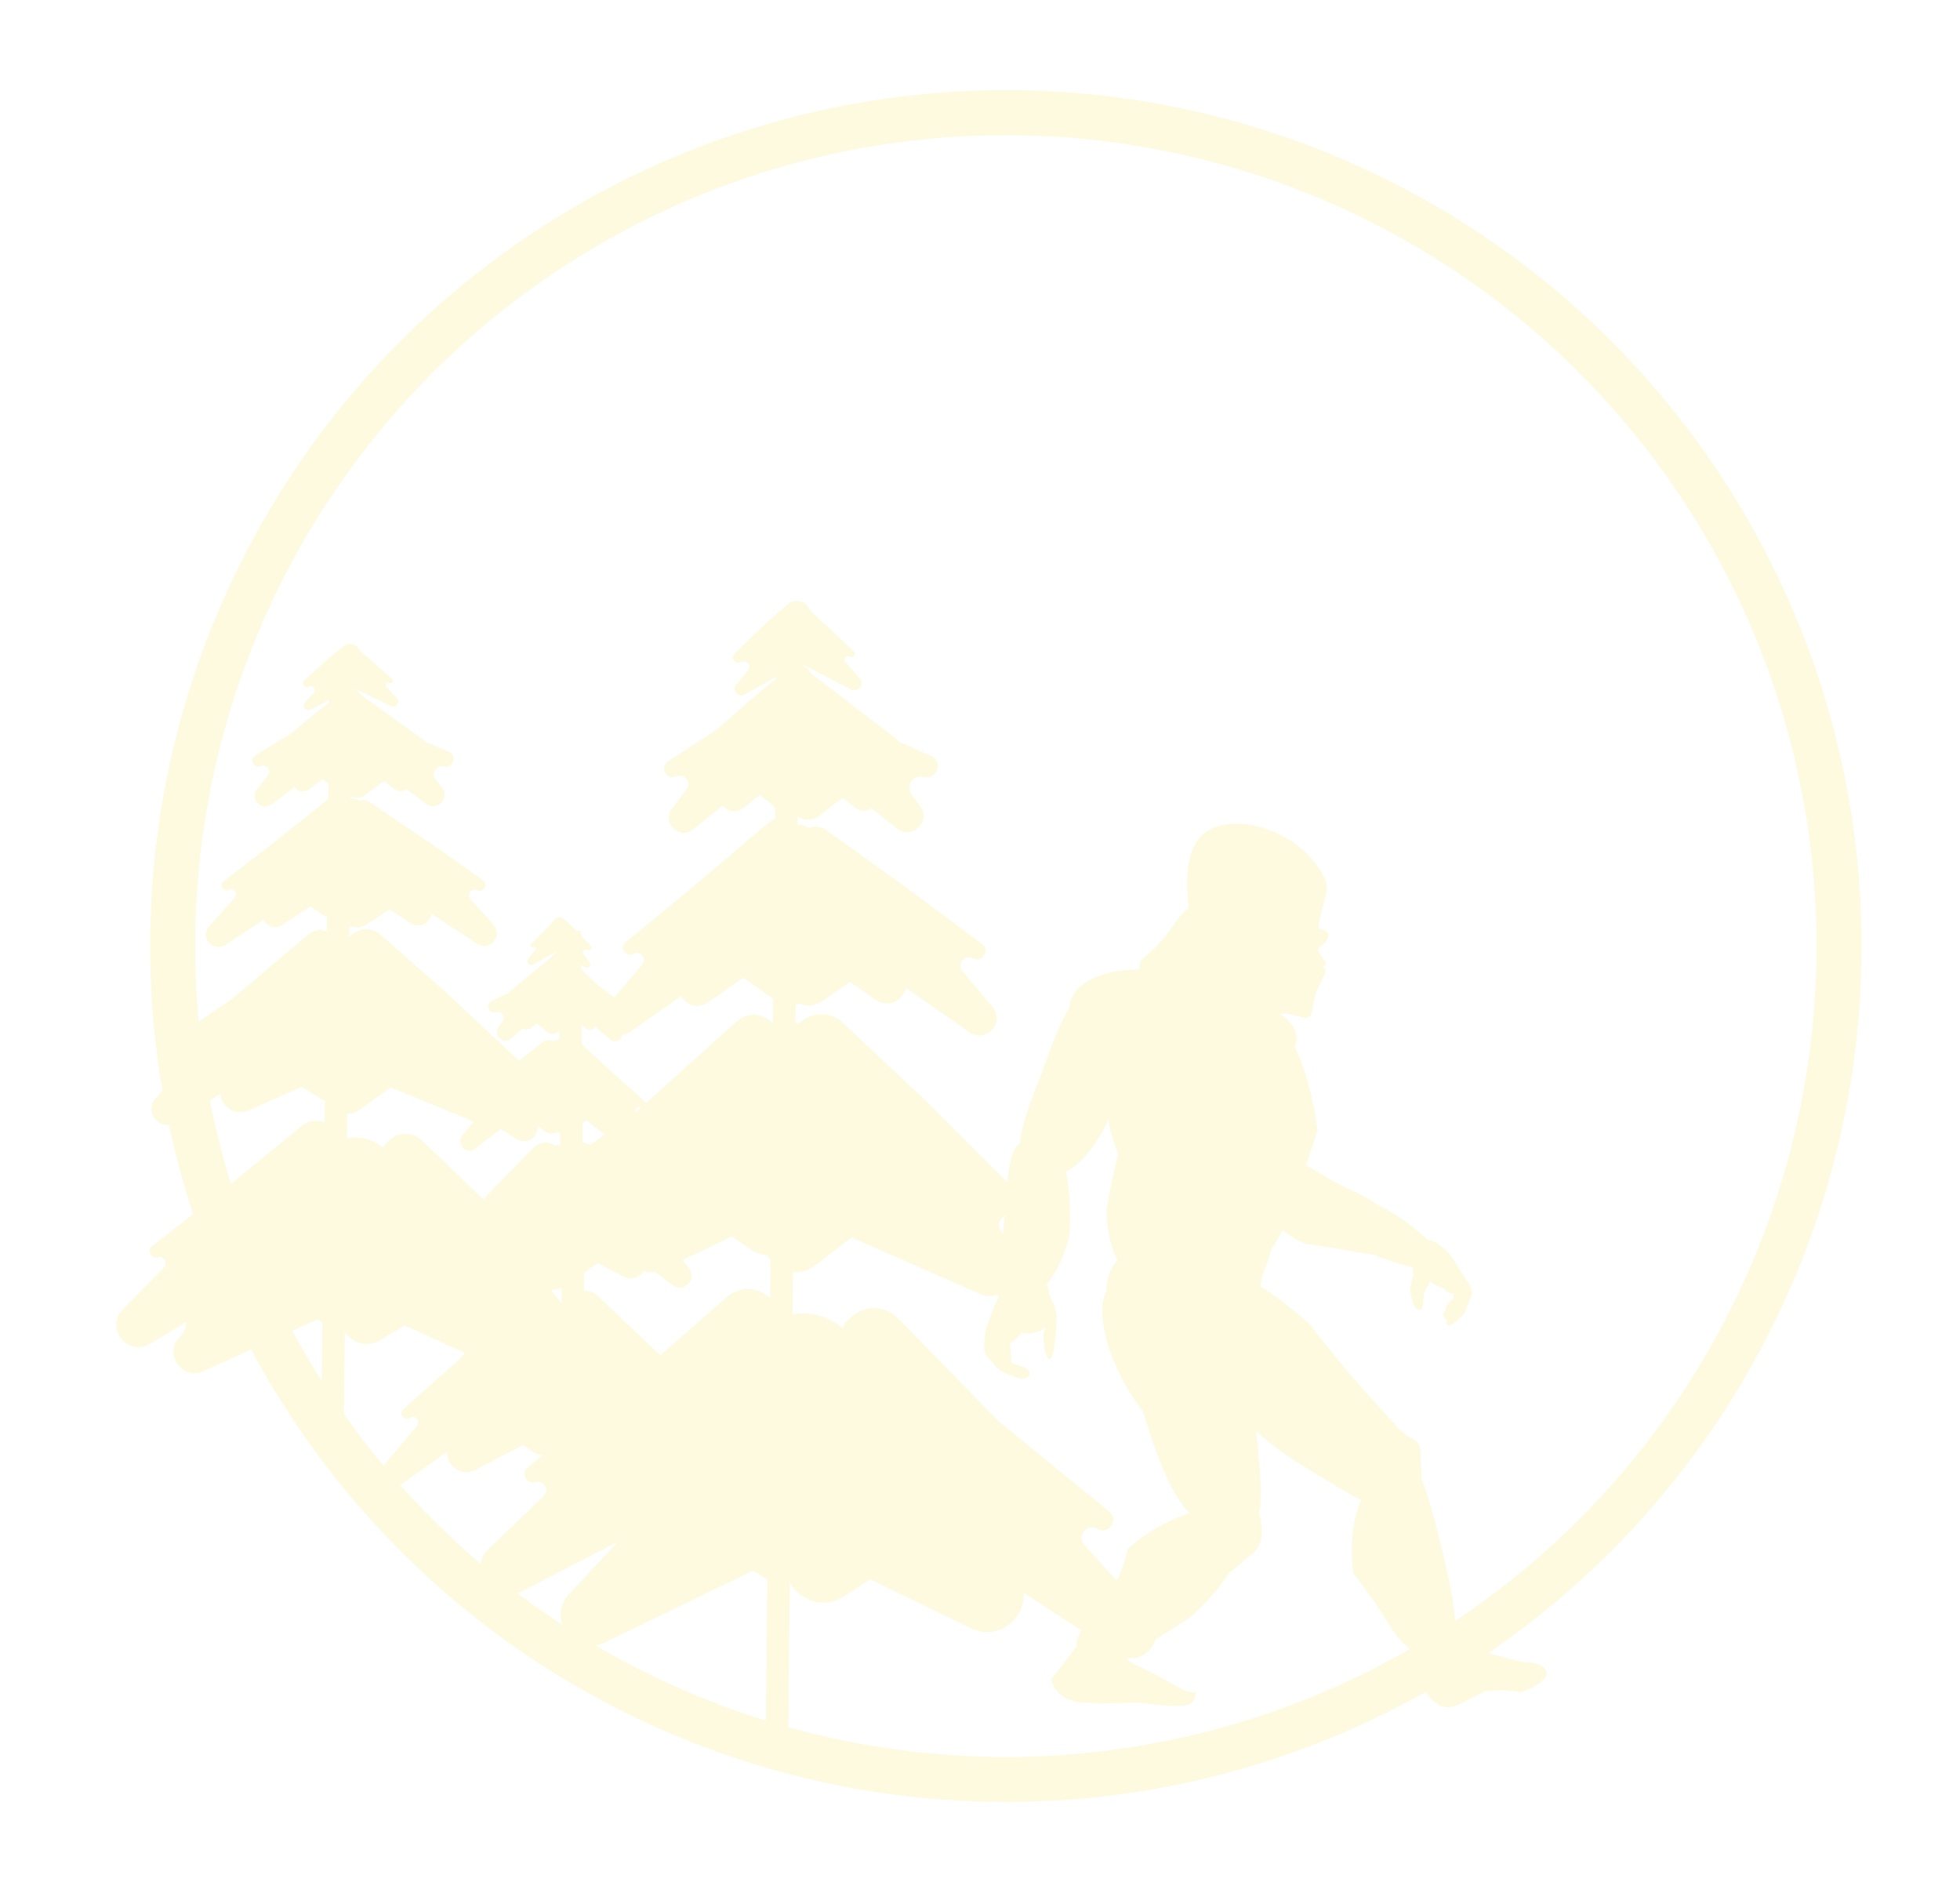 <svg width="87" height="84" viewBox="0 0 87 84" fill="none" xmlns="http://www.w3.org/2000/svg">
<g filter="url(#filter0_d_127_275)">
<circle cx="44.648" cy="37.984" r="36.984" stroke="#FEFAE0" stroke-width="2"/>
<line x1="34.479" y1="74.008" x2="34.986" y2="23.821" stroke="#FEFAE0"/>
<path d="M34.95 22.826C35.255 22.56 35.729 22.648 35.918 23.007C35.952 23.07 35.995 23.127 36.048 23.175L36.753 23.826L37.893 24.901C38.024 25.024 37.872 25.233 37.714 25.146C37.564 25.062 37.412 25.252 37.525 25.381L38.164 26.103C38.397 26.367 38.092 26.759 37.779 26.598L35.86 25.609C35.637 25.495 35.372 25.503 35.157 25.631L34.979 25.737L33.05 26.825C32.752 26.993 32.456 26.603 32.698 26.361L33.206 25.75C33.38 25.541 33.134 25.247 32.897 25.381C32.647 25.524 32.399 25.192 32.607 24.992L34.091 23.573L34.95 22.826Z" fill="#FEFAE0"/>
<path d="M34.917 25.691C35.211 25.396 35.701 25.445 35.932 25.791C35.972 25.852 36.022 25.905 36.08 25.949L39.82 28.816C40.332 29.209 39.852 30.007 39.266 29.74C38.756 29.508 38.272 30.107 38.606 30.556L38.877 30.921C39.337 31.54 38.541 32.31 37.937 31.829L36.088 30.357C35.736 30.076 35.236 30.076 34.883 30.357L33.002 31.855C32.403 32.332 31.614 31.568 32.07 30.954L32.421 30.481C32.735 30.059 32.276 29.499 31.801 29.722C31.273 29.97 30.814 29.274 31.25 28.887L33.205 27.15L34.725 25.882L34.917 25.691Z" fill="#FEFAE0"/>
<path d="M35.353 27.347C34.883 26.918 35.456 26.186 35.986 26.539L38.843 28.441C38.877 28.464 38.912 28.483 38.949 28.499L41.322 29.54C41.888 29.787 41.589 30.639 40.993 30.479C40.535 30.357 40.18 30.88 40.462 31.259L40.844 31.773C41.348 32.451 40.476 33.294 39.815 32.768L38.343 31.596C37.99 31.315 37.49 31.315 37.138 31.596L36.391 32.191C35.62 32.805 34.602 31.821 35.19 31.029L35.252 30.945C35.561 30.53 35.378 29.934 34.889 29.764L34.071 29.48C33.29 29.208 33.575 28.042 34.393 28.159L34.932 28.237C35.434 28.309 35.727 27.689 35.353 27.347Z" fill="#FEFAE0"/>
<path d="M34.213 26.398C34.72 25.97 35.429 26.6 35.063 27.154C34.79 27.567 35.134 28.11 35.624 28.039L35.984 27.988C36.869 27.86 37.176 29.121 36.332 29.415L36.056 29.511C35.568 29.681 35.384 30.276 35.693 30.691L35.755 30.775C36.344 31.567 35.325 32.552 34.554 31.937L33.807 31.343C33.455 31.062 32.955 31.062 32.602 31.343L30.762 32.808C30.157 33.29 29.359 32.518 29.82 31.897L30.471 31.021C30.704 30.709 30.368 30.292 30.013 30.452C29.589 30.644 29.262 30.047 29.651 29.793L32.051 28.221L34.213 26.398Z" fill="#FEFAE0"/>
<path d="M33.727 33.826C34.041 32.163 36.423 32.163 36.738 33.826L36.804 34.177C36.845 34.393 36.977 34.58 37.167 34.689L40.024 36.342C40.537 36.639 40.167 37.42 39.612 37.211C39.147 37.035 38.753 37.593 39.073 37.973L40.023 39.099C40.677 39.875 39.694 40.949 38.864 40.366L35.991 38.351C35.536 38.031 34.929 38.031 34.473 38.351L31.443 40.477C30.637 41.043 29.682 39.999 30.317 39.247L31.408 37.953C31.704 37.602 31.327 37.091 30.904 37.27C30.411 37.479 30.047 36.789 30.498 36.5L33.334 34.684C33.502 34.577 33.617 34.406 33.654 34.211L33.727 33.826Z" fill="#FEFAE0"/>
<path d="M35.682 33.981C35.047 33.308 35.933 32.297 36.684 32.838L40.417 35.53L43.593 37.888C43.971 38.169 43.601 38.749 43.188 38.525C42.82 38.325 42.449 38.782 42.718 39.101L44.052 40.682C44.633 41.371 43.76 42.325 43.022 41.808L39.54 39.364C39.084 39.045 38.477 39.045 38.022 39.364L36.528 40.413C35.488 41.142 34.257 39.797 35.076 38.826L35.198 38.68C35.642 38.154 35.404 37.347 34.746 37.145L34.235 36.988C33.167 36.661 33.509 35.069 34.617 35.21L35.032 35.262C35.742 35.352 36.174 34.502 35.682 33.981Z" fill="#FEFAE0"/>
<path d="M34.092 32.525C34.926 31.816 36.053 32.952 35.338 33.78C34.806 34.395 35.331 35.34 36.138 35.237C37.261 35.095 37.688 36.697 36.606 37.029L36.225 37.145C35.568 37.347 35.33 38.155 35.773 38.68L35.896 38.826C36.715 39.797 35.484 41.143 34.444 40.413L32.95 39.365C32.494 39.045 31.887 39.045 31.432 39.365L28 41.773C27.255 42.296 26.372 41.332 26.959 40.636L28.504 38.804C28.725 38.541 28.422 38.165 28.118 38.327C27.785 38.503 27.481 38.047 27.773 37.808L30.555 35.53L34.092 32.525Z" fill="#FEFAE0"/>
<path d="M32.698 42.469C33.942 41.086 36.087 41.017 37.418 42.317L38.87 43.736L41.658 46.857C41.902 47.131 41.538 47.521 41.248 47.297C40.96 47.074 40.597 47.457 40.835 47.732L44.579 52.072C45.188 52.779 44.417 53.823 43.562 53.447L35.967 50.114C35.34 49.839 34.624 49.85 34.006 50.146L29.465 52.321C28.197 52.929 27.002 51.367 27.921 50.301L30.665 47.12C30.983 46.752 30.566 46.213 30.129 46.429C29.682 46.649 29.265 46.082 29.608 45.721L32.698 42.469Z" fill="#FEFAE0"/>
<path d="M35.273 43.229C34.338 41.823 36.199 40.249 37.43 41.406L41.108 44.864L45.565 49.321C45.936 49.692 45.459 50.284 45.017 50C44.591 49.726 44.117 50.272 44.447 50.655L46.358 52.871C47.018 53.635 46.051 54.715 45.218 54.144L40.08 50.62C39.484 50.211 38.693 50.232 38.119 50.672L36.205 52.142C34.823 53.203 33.09 51.365 34.232 50.048L34.482 49.758C35.052 49.101 34.752 48.075 33.919 47.825C32.513 47.403 32.942 45.306 34.399 45.486C35.415 45.612 36.111 44.487 35.543 43.634L35.273 43.229Z" fill="#FEFAE0"/>
<path d="M32.676 41.35C33.771 40.364 35.3 41.891 34.358 43.025C33.682 43.84 34.346 45.068 35.397 44.937C36.819 44.761 37.248 46.806 35.876 47.217L35.534 47.319C34.702 47.569 34.403 48.593 34.971 49.251L35.135 49.441C36.177 50.65 34.649 52.357 33.333 51.454L31.327 50.078C30.755 49.685 30.001 49.685 29.429 50.078L25.089 53.055C24.128 53.715 23.011 52.467 23.773 51.584L25.468 49.619C25.804 49.229 25.362 48.66 24.901 48.889C24.383 49.146 23.947 48.422 24.417 48.084L28.286 45.3L32.676 41.35Z" fill="#FEFAE0"/>
<path d="M33.057 56.379C33.637 53.603 37.605 53.582 38.185 56.358L38.301 56.912C38.355 57.171 38.502 57.403 38.713 57.563L42.403 60.371C42.823 60.691 42.453 61.35 41.961 61.158C41.51 60.981 41.131 61.538 41.462 61.892L44.995 65.677C46.228 66.997 44.718 69.044 43.092 68.256L36.894 65.251C36.092 64.862 35.155 64.862 34.352 65.251L26.853 68.887C25.496 69.545 24.235 67.836 25.264 66.734L29.148 62.575C29.508 62.188 29.046 61.596 28.584 61.853C28.085 62.13 27.624 61.437 28.071 61.084L28.389 60.833L32.111 57.904C32.596 57.523 32.931 56.982 33.057 56.379Z" fill="#FEFAE0"/>
<path d="M37.414 56.444C36.54 54.838 38.611 53.22 39.888 54.528L44.304 59.052L49.244 63.087C49.691 63.452 49.205 64.143 48.711 63.846C48.251 63.57 47.766 64.161 48.127 64.558L51.025 67.744C51.892 68.696 50.694 70.104 49.615 69.402L42.743 64.932C42.029 64.468 41.109 64.468 40.395 64.932L37.483 66.827C35.806 67.918 33.946 65.729 35.291 64.25L35.528 63.99C36.271 63.173 35.896 61.86 34.834 61.558C33.073 61.057 33.596 58.436 35.414 58.65L35.904 58.707C37.134 58.852 38.006 57.532 37.414 56.444Z" fill="#FEFAE0"/>
<path d="M32.24 53.581C33.552 52.435 35.405 54.141 34.37 55.543C33.614 56.567 34.46 57.999 35.725 57.853C37.517 57.645 38.114 60.22 36.377 60.706C35.323 61.001 34.953 62.306 35.696 63.109L35.939 63.372C37.279 64.822 35.459 66.996 33.797 65.932L30.663 63.926C30.032 63.522 29.235 63.485 28.57 63.829L23.088 66.659C21.855 67.295 20.702 65.682 21.704 64.721L24.126 62.398C24.408 62.128 24.139 61.661 23.764 61.769C23.375 61.881 23.11 61.38 23.423 61.122L26.909 58.239L32.24 53.581Z" fill="#FEFAE0"/>
<line y1="-0.5" x2="27.081" y2="-0.5" transform="matrix(-0.009 -1 -1 0.011 25.026 64.4)" stroke="#FEFAE0"/>
<path d="M25.052 36.792C24.898 36.647 24.649 36.693 24.556 36.883C24.541 36.914 24.521 36.942 24.497 36.967L24.143 37.32L23.567 37.91C23.502 37.977 23.584 38.081 23.664 38.033C23.74 37.988 23.822 38.082 23.766 38.151L23.441 38.55C23.324 38.694 23.492 38.895 23.655 38.804L24.571 38.292C24.691 38.225 24.837 38.23 24.952 38.304L25.026 38.351L25.964 38.926C26.118 39.02 26.282 38.821 26.16 38.688L25.897 38.346C25.812 38.234 25.944 38.088 26.064 38.161C26.19 38.239 26.324 38.073 26.221 37.967L25.467 37.184L25.052 36.792Z" fill="#FEFAE0"/>
<path d="M25.064 38.334C24.918 38.176 24.662 38.201 24.549 38.384C24.531 38.414 24.508 38.441 24.48 38.464L22.575 40.049C22.319 40.263 22.581 40.666 22.88 40.518C23.14 40.39 23.401 40.691 23.237 40.93L23.098 41.133C22.869 41.468 23.303 41.856 23.61 41.591L24.453 40.862C24.637 40.703 24.91 40.703 25.094 40.862L25.954 41.606C26.258 41.869 26.689 41.484 26.462 41.152L26.28 40.887C26.127 40.664 26.373 40.383 26.615 40.507C26.882 40.643 27.131 40.294 26.915 40.085L25.907 39.114L25.151 38.43L25.064 38.334Z" fill="#FEFAE0"/>
<path d="M24.823 39.236C25.062 39 24.744 38.626 24.472 38.822L23.107 39.809C23.089 39.822 23.069 39.834 23.049 39.843L21.828 40.424C21.535 40.563 21.704 41.007 22.016 40.916C22.254 40.846 22.448 41.114 22.308 41.319L22.125 41.586C21.873 41.954 22.35 42.38 22.687 42.088L23.332 41.531C23.516 41.372 23.789 41.372 23.973 41.531L24.242 41.764C24.637 42.104 25.194 41.606 24.9 41.176L24.877 41.143C24.726 40.922 24.822 40.618 25.072 40.524L25.52 40.355C25.928 40.2 25.767 39.588 25.335 39.656L25.057 39.699C24.796 39.74 24.636 39.422 24.823 39.236Z" fill="#FEFAE0"/>
<path d="M25.458 38.755C25.2 38.519 24.814 38.837 24.996 39.136C25.13 39.355 24.945 39.631 24.691 39.591L24.5 39.562C24.034 39.489 23.859 40.149 24.3 40.316L24.488 40.387C24.738 40.481 24.834 40.786 24.683 41.007L24.66 41.04C24.366 41.469 24.924 41.967 25.318 41.627L25.587 41.394C25.771 41.235 26.044 41.235 26.228 41.394L27.066 42.119C27.374 42.385 27.809 41.996 27.58 41.66L27.258 41.191C27.144 41.023 27.326 40.813 27.508 40.902C27.726 41.009 27.907 40.705 27.709 40.564L26.481 39.692L25.458 38.755Z" fill="#FEFAE0"/>
<path d="M25.654 42.752C25.507 41.906 24.292 41.906 24.145 42.752L24.117 42.912C24.098 43.024 24.031 43.123 23.935 43.184L22.475 44.1C22.212 44.265 22.419 44.667 22.705 44.549C22.945 44.451 23.161 44.734 23.001 44.939L22.532 45.542C22.204 45.965 22.745 46.511 23.171 46.187L24.491 45.181C24.733 44.997 25.067 44.997 25.308 45.181L26.711 46.25C27.124 46.564 27.649 46.035 27.33 45.624L26.79 44.928C26.643 44.739 26.848 44.481 27.066 44.581C27.319 44.697 27.52 44.345 27.291 44.185L25.845 43.18C25.76 43.121 25.703 43.032 25.685 42.931L25.654 42.752Z" fill="#FEFAE0"/>
<path d="M24.654 42.825C24.974 42.457 24.486 41.942 24.101 42.243L22.322 43.636L20.709 44.935C20.519 45.088 20.723 45.382 20.933 45.258C21.12 45.148 21.322 45.377 21.189 45.549L20.522 46.406C20.232 46.781 20.71 47.264 21.087 46.977L22.727 45.728C22.968 45.544 23.302 45.544 23.544 45.728L24.148 46.188C24.683 46.596 25.363 45.909 24.95 45.378L24.9 45.313C24.681 45.032 24.806 44.618 25.145 44.506L25.454 44.403C26.015 44.216 25.82 43.378 25.234 43.459L25.013 43.489C24.644 43.54 24.409 43.106 24.654 42.825Z" fill="#FEFAE0"/>
<path d="M25.555 42.096C25.133 41.706 24.518 42.278 24.876 42.727C25.137 43.055 24.864 43.535 24.448 43.477L24.38 43.468C23.786 43.386 23.588 44.235 24.157 44.424L24.402 44.506C24.741 44.618 24.866 45.032 24.648 45.313L24.597 45.378C24.185 45.909 24.864 46.596 25.399 46.188L26.003 45.728C26.245 45.544 26.579 45.544 26.82 45.728L28.433 46.957C28.815 47.247 29.299 46.758 29.005 46.38L28.234 45.389C28.125 45.248 28.289 45.059 28.443 45.148C28.613 45.246 28.778 45.016 28.632 44.886L27.225 43.636L25.555 42.096Z" fill="#FEFAE0"/>
<path d="M26.16 47.38C25.557 46.653 24.454 46.618 23.807 47.304L23.091 48.063L21.689 49.768C21.569 49.914 21.764 50.107 21.908 49.985C22.052 49.865 22.246 50.054 22.13 50.2L20.236 52.583C19.932 52.966 20.354 53.496 20.795 53.286L24.486 51.528C24.826 51.366 25.222 51.373 25.556 51.546L27.677 52.649C28.338 52.992 28.999 52.19 28.535 51.607L27.15 49.863C26.994 49.668 27.218 49.399 27.439 49.517C27.664 49.638 27.889 49.355 27.721 49.163L26.16 47.38Z" fill="#FEFAE0"/>
<path d="M24.844 47.846C25.307 47.091 24.299 46.304 23.679 46.937L21.978 48.672L19.735 51.107C19.551 51.306 19.809 51.601 20.031 51.446C20.245 51.297 20.5 51.568 20.338 51.772L19.371 52.989C19.041 53.404 19.57 53.951 19.996 53.634L22.448 51.808C22.764 51.573 23.199 51.585 23.502 51.837L24.272 52.479C24.977 53.067 25.929 52.135 25.356 51.417L25.251 51.286C24.969 50.933 25.127 50.408 25.556 50.268L25.64 50.241C26.379 50.001 26.128 48.898 25.357 49.002C24.824 49.073 24.447 48.494 24.728 48.036L24.844 47.846Z" fill="#FEFAE0"/>
<path d="M26.288 46.89C25.736 46.351 24.891 47.1 25.36 47.713C25.696 48.153 25.331 48.781 24.782 48.707C24.03 48.605 23.781 49.682 24.503 49.917L24.745 49.995C25.174 50.135 25.332 50.659 25.051 51.012L24.983 51.098C24.457 51.76 25.302 52.632 25.98 52.127L26.802 51.514C27.105 51.289 27.521 51.289 27.824 51.514L29.861 53.031C30.354 53.398 30.968 52.765 30.585 52.284L29.74 51.22C29.574 51.011 29.814 50.724 30.049 50.851C30.314 50.994 30.554 50.626 30.317 50.441L28.353 48.907L26.288 46.89Z" fill="#FEFAE0"/>
<path d="M25.993 54.945C25.72 53.531 23.693 53.514 23.421 54.928L23.372 55.182C23.346 55.316 23.274 55.437 23.169 55.524L21.303 57.065C21.092 57.24 21.295 57.574 21.547 57.467C21.778 57.368 21.984 57.649 21.82 57.84L20.054 59.892C19.429 60.619 20.269 61.674 21.117 61.227L24.011 59.705C24.445 59.476 24.965 59.476 25.399 59.705L29.363 61.791C29.987 62.119 30.605 61.343 30.145 60.809C29.657 60.242 30.375 59.442 30.991 59.867L32.014 60.571L26.418 55.686C26.198 55.494 26.048 55.232 25.993 54.945Z" fill="#FEFAE0"/>
<path d="M23.796 54.959C24.225 54.102 23.096 53.318 22.456 54.031L20.389 56.327L17.896 58.538C17.672 58.736 17.938 59.084 18.188 58.921C18.421 58.769 18.684 59.066 18.506 59.279L17.052 61.013C16.617 61.532 17.276 62.247 17.829 61.856L21.114 59.536C21.495 59.268 22.004 59.268 22.384 59.536L23.609 60.401C24.476 61.013 25.508 59.892 24.826 59.079L24.725 58.959C24.357 58.52 24.556 57.847 25.104 57.678C26.041 57.389 25.739 55.992 24.766 56.116L24.625 56.134C23.979 56.216 23.503 55.541 23.796 54.959Z" fill="#FEFAE0"/>
<path d="M26.524 53.505C25.86 52.876 24.852 53.733 25.366 54.49C25.736 55.034 25.285 55.759 24.632 55.677C23.679 55.558 23.399 56.937 24.318 57.216C24.862 57.381 25.065 58.052 24.696 58.485L24.592 58.607C23.912 59.404 24.922 60.519 25.783 59.922L27.053 59.039C27.428 58.778 27.927 58.778 28.302 59.039L30.553 60.602C31.264 61.097 32.099 60.175 31.537 59.516L30.339 58.109C30.206 57.952 30.36 57.718 30.557 57.78C30.768 57.846 30.92 57.578 30.755 57.431L29.037 55.889L26.524 53.505Z" fill="#FEFAE0"/>
<line y1="-0.5" x2="34.948" y2="-0.5" transform="matrix(0.011 -1 1 0.009 15.249 60.338)" stroke="#FEFAE0"/>
<path d="M15.242 24.684C15.466 24.501 15.802 24.564 15.944 24.817C15.97 24.864 16.005 24.906 16.046 24.941L16.567 25.392L17.402 26.13C17.499 26.216 17.394 26.37 17.279 26.31C17.169 26.253 17.063 26.393 17.148 26.483L17.614 26.977C17.785 27.158 17.577 27.442 17.352 27.333L15.884 26.624C15.73 26.55 15.549 26.555 15.399 26.639L15.249 26.723L13.794 27.492C13.58 27.606 13.378 27.323 13.555 27.157L13.921 26.745C14.051 26.598 13.88 26.381 13.707 26.473C13.523 26.571 13.352 26.326 13.506 26.187L14.589 25.216L15.242 24.684Z" fill="#FEFAE0"/>
<path d="M15.212 26.683C15.431 26.477 15.78 26.512 15.954 26.757C15.986 26.801 16.025 26.84 16.069 26.872L18.795 28.831C19.171 29.102 18.842 29.685 18.416 29.503C18.047 29.345 17.71 29.785 17.96 30.1L18.156 30.347C18.496 30.776 17.948 31.34 17.509 31.012L16.048 29.921C15.797 29.734 15.454 29.734 15.204 29.921L13.719 31.029C13.283 31.354 12.74 30.795 13.078 30.369L13.33 30.051C13.565 29.754 13.246 29.34 12.899 29.493C12.514 29.662 12.198 29.151 12.521 28.882L13.931 27.706L15.061 26.824L15.212 26.683Z" fill="#FEFAE0"/>
<path d="M15.509 27.828C15.167 27.536 15.556 27.006 15.938 27.244L18.122 28.607C18.145 28.622 18.169 28.634 18.194 28.645L19.914 29.351C20.318 29.517 20.118 30.126 19.694 30.019C19.367 29.937 19.122 30.316 19.331 30.58L19.622 30.947C19.994 31.416 19.395 32.032 18.915 31.674L17.722 30.783C17.472 30.596 17.128 30.596 16.878 30.783L16.206 31.285C15.647 31.703 14.949 30.984 15.382 30.437L15.438 30.367C15.669 30.076 15.538 29.643 15.185 29.528L14.62 29.344C14.065 29.162 14.254 28.334 14.833 28.412L15.224 28.465C15.583 28.513 15.784 28.064 15.509 27.828Z" fill="#FEFAE0"/>
<path d="M14.739 27.136C15.108 26.844 15.596 27.305 15.325 27.69C15.12 27.98 15.36 28.375 15.712 28.328L15.967 28.294C16.594 28.209 16.799 29.106 16.197 29.302L16.046 29.351C15.693 29.467 15.562 29.899 15.793 30.19L15.849 30.261C16.283 30.808 15.585 31.526 15.025 31.109L14.353 30.607C14.103 30.42 13.759 30.42 13.509 30.607L12.054 31.694C11.614 32.022 11.065 31.457 11.406 31.027L11.892 30.414C12.065 30.196 11.833 29.891 11.576 29.999C11.27 30.129 11.048 29.697 11.331 29.523L13.075 28.453L14.739 27.136Z" fill="#FEFAE0"/>
<path d="M14.327 32.316C14.571 31.105 16.303 31.105 16.547 32.316L16.603 32.594C16.634 32.747 16.732 32.879 16.869 32.954L18.949 34.082C19.32 34.283 19.07 34.846 18.672 34.706C18.337 34.587 18.066 34.993 18.303 35.257L19.012 36.045C19.491 36.579 18.82 37.36 18.22 36.966L15.965 35.482C15.644 35.271 15.23 35.271 14.909 35.482L12.541 37.04C11.959 37.423 11.306 36.664 11.772 36.145L12.584 35.243C12.803 34.999 12.543 34.626 12.238 34.747C11.883 34.888 11.636 34.388 11.963 34.192L14.03 32.951C14.152 32.878 14.238 32.756 14.266 32.617L14.327 32.316Z" fill="#FEFAE0"/>
<path d="M15.747 32.439C15.282 31.977 15.886 31.242 16.429 31.609L19.288 33.542L21.442 35.066C21.697 35.246 21.468 35.638 21.186 35.505C20.934 35.386 20.701 35.699 20.887 35.906L21.908 37.041C22.349 37.531 21.732 38.248 21.182 37.886L18.6 36.188C18.28 35.977 17.865 35.977 17.545 36.188L16.278 37.021C15.53 37.514 14.69 36.538 15.29 35.871L15.393 35.757C15.723 35.39 15.555 34.804 15.081 34.668L14.758 34.575C14 34.357 14.228 33.229 15.01 33.322L15.303 33.357C15.812 33.418 16.111 32.8 15.747 32.439Z" fill="#FEFAE0"/>
<path d="M14.691 31.369C15.3 30.884 16.075 31.716 15.548 32.288C15.151 32.719 15.514 33.409 16.095 33.34C16.888 33.246 17.161 34.383 16.393 34.604L16.17 34.668C15.696 34.804 15.528 35.39 15.858 35.757L15.961 35.871C16.561 36.538 15.721 37.514 14.973 37.021L13.706 36.188C13.386 35.977 12.971 35.977 12.65 36.188L9.995 37.935C9.456 38.289 8.852 37.587 9.284 37.107L10.427 35.836C10.592 35.652 10.382 35.375 10.161 35.485C9.918 35.606 9.71 35.272 9.925 35.107L11.963 33.542L14.691 31.369Z" fill="#FEFAE0"/>
<path d="M13.555 38.373C14.497 37.392 16.05 37.342 17.053 38.261L18.139 39.256L20.189 41.408C20.372 41.6 20.118 41.89 19.904 41.734C19.691 41.58 19.438 41.864 19.616 42.058L22.359 45.039C22.809 45.528 22.28 46.288 21.665 46.035L15.928 43.674C15.494 43.496 15.007 43.504 14.579 43.696L11.055 45.278C10.148 45.685 9.335 44.557 10.008 43.826L12.021 41.639C12.258 41.38 11.968 40.982 11.649 41.13C11.322 41.281 11.032 40.862 11.289 40.609L13.555 38.373Z" fill="#FEFAE0"/>
<path d="M15.428 38.846C14.733 37.867 16.02 36.709 16.921 37.503L19.801 40.041L23.078 43.114C23.355 43.373 23.024 43.81 22.699 43.614C22.387 43.426 22.057 43.83 22.304 44.098L23.703 45.619C24.189 46.147 23.526 46.935 22.923 46.547L18.989 44.018C18.57 43.748 18.03 43.763 17.626 44.053L15.996 45.226C14.995 45.947 13.809 44.607 14.647 43.701L14.856 43.475C15.279 43.017 15.069 42.273 14.468 42.105C13.478 41.826 13.832 40.36 14.854 40.478C15.577 40.562 16.07 39.751 15.649 39.157L15.428 38.846Z" fill="#FEFAE0"/>
<path d="M13.673 37.48C14.475 36.804 15.51 37.945 14.815 38.73C14.316 39.294 14.769 40.184 15.517 40.097C16.521 39.98 16.807 41.429 15.834 41.702L15.656 41.752C15.056 41.921 14.845 42.664 15.267 43.122L15.404 43.271C16.166 44.099 15.125 45.337 14.179 44.728L12.49 43.642C12.089 43.384 11.574 43.384 11.173 43.642L7.812 45.803C7.117 46.25 6.354 45.342 6.913 44.734L8.169 43.369C8.418 43.098 8.113 42.681 7.779 42.837C7.404 43.011 7.106 42.484 7.449 42.253L10.278 40.345L13.673 37.48Z" fill="#FEFAE0"/>
<path d="M13.835 47.995C14.286 45.975 17.167 45.966 17.617 47.986L17.714 48.421C17.756 48.607 17.865 48.772 18.02 48.882L20.727 50.814C21.036 51.034 20.782 51.514 20.426 51.384C20.099 51.264 19.838 51.672 20.084 51.918L22.697 54.542C23.595 55.444 22.572 56.919 21.413 56.392L16.6 54.205C16.046 53.953 15.409 53.953 14.855 54.205L9.038 56.848C8.083 57.282 7.239 56.067 7.979 55.324C8.743 54.557 7.823 53.317 6.868 53.825L6.083 54.243L13.085 49.141C13.466 48.863 13.733 48.456 13.835 47.995Z" fill="#FEFAE0"/>
<path d="M17.035 48.065C16.381 46.941 17.805 45.724 18.743 46.625L22.175 49.92L25.235 52.488C25.502 52.712 25.213 53.13 24.908 52.958C24.626 52.798 24.337 53.154 24.551 53.398L26.66 55.8C27.297 56.525 26.391 57.569 25.584 57.041L20.966 54.021C20.463 53.693 19.817 53.682 19.305 53.995L16.917 55.451C15.714 56.184 14.45 54.602 15.431 53.591L15.626 53.391C16.177 52.822 15.914 51.871 15.149 51.667C13.91 51.337 14.255 49.495 15.529 49.636L16 49.688C16.875 49.784 17.476 48.826 17.035 48.065Z" fill="#FEFAE0"/>
<path d="M13.373 45.982C14.329 45.198 15.602 46.454 14.837 47.426C14.272 48.144 14.873 49.186 15.781 49.088C17.036 48.952 17.501 50.754 16.28 51.074C15.521 51.273 15.261 52.218 15.812 52.777L16.011 52.978C16.987 53.968 15.752 55.539 14.559 54.824L12.084 53.339C11.593 53.044 10.98 53.044 10.49 53.339L6.656 55.639C5.666 56.233 4.64 54.928 5.451 54.106L7.269 52.262C7.471 52.057 7.273 51.717 6.995 51.792C6.698 51.872 6.506 51.486 6.749 51.297L9.255 49.355L13.373 45.982Z" fill="#FEFAE0"/>
<path d="M58.794 34.961C59.069 35.511 58.623 36.337 58.552 36.948C58.374 38.477 58.955 41.43 56.357 40.932C53.516 39.843 53.266 39.528 52.869 37.038C52.473 34.549 52.667 32.865 54.391 32.591C55.835 32.361 57.923 33.213 58.794 34.961Z" fill="#FEFAE0"/>
<path d="M55.567 39.602C55.252 41.187 53.866 42.247 52.471 41.97C51.076 41.693 50.315 40.206 50.63 38.621C52.465 37.196 52.217 35.953 53.611 36.23C55.006 36.507 55.882 38.017 55.567 39.602Z" fill="#FEFAE0"/>
<path d="M58.969 37.507C58.969 37.765 58.473 38.209 58.15 38.209C57.827 38.209 57.799 37.882 57.799 37.624C57.799 37.365 57.813 37.156 58.136 37.156C58.459 37.156 58.969 37.248 58.969 37.507Z" fill="#FEFAE0"/>
<path d="M58.389 40.142C58.171 40.773 58.398 41.366 57.665 41.111C57.348 41.002 55.748 40.788 55.967 40.158C56.185 39.527 58.402 38.794 58.719 38.904C59.037 39.014 58.608 39.512 58.389 40.142Z" fill="#FEFAE0"/>
<ellipse cx="50.411" cy="40.667" rx="2.926" ry="1.639" fill="#FEFAE0"/>
<ellipse cx="54.508" cy="42.071" rx="3.043" ry="1.639" fill="#FEFAE0"/>
<path d="M58.839 38.677C58.905 38.744 58.681 39.028 58.487 39.028C58.293 39.028 58.253 38.742 58.253 38.677C58.253 38.612 58.059 37.975 58.253 37.975C58.447 37.975 58.604 38.443 58.839 38.677Z" fill="#FEFAE0"/>
<path d="M58.487 46.168C56.849 50.967 56.758 52.137 54.625 52.137C52.492 52.137 50.763 49.465 50.763 46.168C50.763 42.871 52.492 40.199 54.625 40.199C56.758 40.199 58.019 42.774 58.487 46.168Z" fill="#FEFAE0"/>
<path d="M60.805 50.716C61.179 52.02 61.999 51.786 57.955 51.2C56.698 50.689 55.935 49.644 56.251 48.865C56.568 48.086 55.444 46.051 59.101 48.381C60.359 48.892 61.122 49.937 60.805 50.716Z" fill="#FEFAE0"/>
<path d="M64.574 52.722C63.984 52.571 61.809 52.112 60.331 51.414C58.853 50.715 57.856 49.723 58.104 49.197C58.353 48.671 58.775 47.924 61.231 49.509C62.709 50.207 64.822 52.196 64.574 52.722Z" fill="#FEFAE0"/>
<path d="M49.529 44.871C48.814 46.949 47.49 48.378 46.572 48.063C45.654 47.747 44.325 48.275 46.204 43.728C47.901 38.794 48.243 40.221 49.161 40.536C50.079 40.852 50.243 42.793 49.529 44.871Z" fill="#FEFAE0"/>
<ellipse cx="52.401" cy="53.191" rx="3.277" ry="2.458" fill="#FEFAE0"/>
<path d="M58.098 54.718C61.657 59.401 63.12 59.799 62.32 60.728C61.52 61.658 58.766 60.599 56.168 58.363C53.57 56.127 52.113 53.562 52.913 52.632C53.713 51.703 55.501 52.483 58.098 54.718Z" fill="#FEFAE0"/>
<path d="M55.499 57.168C56.271 63.96 56.121 63.508 54.808 63.341C53.493 63.749 52.401 64.193 50.74 58.647C48.903 56.264 48.331 53.236 49.645 52.828C50.959 52.42 54.567 54.167 55.499 57.168Z" fill="#FEFAE0"/>
<path d="M64.073 65.038C65.302 70.162 64.155 69.61 63.389 69.73C62.623 69.851 61.686 67.946 61.298 65.475C60.909 63.004 61.215 60.903 61.982 60.783C62.748 60.662 63.052 60.783 64.073 65.038Z" fill="#FEFAE0"/>
<path d="M52.908 67.712C49.204 70.239 48.603 69.96 47.918 69.207C47.233 68.454 49.616 67.195 50.052 64.746C51.902 63.063 54.332 62.547 55.017 63.301C55.702 64.054 54.758 66.029 52.908 67.712Z" fill="#FEFAE0"/>
<path d="M65.744 70.513C66.583 70.828 66.107 70.954 64.904 71.567C64.609 71.717 64.271 71.83 63.965 71.704C63.498 71.51 63.169 71.05 63.169 70.513C61.765 66.768 64.106 68.406 64.574 68.875C65.627 69.577 65.744 69.802 65.744 70.513Z" fill="#FEFAE0"/>
<path d="M49.475 70.276C49.475 70.987 48.898 71.563 48.188 71.563C47.476 71.563 46.783 71.212 46.666 70.51C47.836 69.106 48.413 67.935 49.124 67.935C49.835 67.935 52.167 67.47 49.475 70.276Z" fill="#FEFAE0"/>
<ellipse cx="51.231" cy="45.114" rx="2.107" ry="4.214" transform="rotate(-8.717 51.231 45.114)" fill="#FEFAE0"/>
<path d="M54.976 49.211C54.976 51.732 53.718 53.776 52.167 53.776C50.616 53.776 49.124 52.2 49.124 49.679C49.943 44.88 50.616 44.646 52.167 44.646C53.718 44.646 54.976 46.69 54.976 49.211Z" fill="#FEFAE0"/>
<path d="M56.029 52.605C55.679 55.064 53.904 55.72 52.953 55.314C52.002 54.908 51.889 53.037 52.701 51.134C53.513 49.232 54.943 48.019 55.894 48.425C56.845 48.831 56.842 50.703 56.029 52.605Z" fill="#FEFAE0"/>
<ellipse cx="51.697" cy="54.299" rx="2.458" ry="2.926" transform="rotate(-18.961 51.697 54.299)" fill="#FEFAE0"/>
<path d="M63.052 60.798C63.403 63.49 61.833 62.033 61.34 61.823C60.847 61.614 60.665 60.932 60.933 60.302C61.201 59.671 61.74 59.301 62.233 59.511C62.621 59.976 63.161 59.736 63.052 60.798Z" fill="#FEFAE0"/>
<path d="M63.514 64.928C63.802 66.846 63.871 68.968 62.935 69.109C61.999 69.249 61.852 68.017 60.074 65.832C59.787 63.914 60.362 61.85 61.299 61.71C62.235 61.569 63.227 63.01 63.514 64.928Z" fill="#FEFAE0"/>
<path d="M61.867 62.478C61.338 63.124 61.244 63.168 57.469 60.829C53.978 58.471 54.457 57.487 54.985 56.842C55.514 56.196 57.483 56.935 59.383 58.491C61.284 60.048 62.395 61.833 61.867 62.478Z" fill="#FEFAE0"/>
<path d="M67.819 69.776C68.369 69.8 68.897 70.093 68.532 70.505C68.337 70.727 68.013 70.929 67.5 71.099C65.63 70.711 64.574 71.801 64.692 70.325C64.625 69.747 63.052 68.406 66.446 69.46C67.165 69.683 67.56 69.765 67.819 69.776Z" fill="#FEFAE0"/>
<path d="M55.301 65.164C53.378 67.08 53.579 64.947 53.446 64.428C53.312 63.91 53.742 63.351 54.406 63.18C55.07 63.009 55.806 62.777 55.94 63.295C56.009 63.958 56.21 64.604 55.301 65.164Z" fill="#FEFAE0"/>
<path d="M53.079 71.098C52.962 71.567 53.196 71.918 50.621 71.567C48.953 71.489 46.876 72.152 48.046 69.811C48.168 69.375 48.982 68.875 50.27 69.811C52.494 70.864 52.401 71.098 53.079 71.098Z" fill="#FEFAE0"/>
<path d="M64.416 51.746C65.978 54.127 65.004 52.922 64.75 53.121C64.495 53.32 63.933 53.028 63.495 52.468C63.056 51.908 62.907 51.293 63.162 51.094C63.416 50.894 63.978 51.187 64.416 51.746Z" fill="#FEFAE0"/>
<path d="M65.006 54.265C64.655 54.616 64.41 54.889 64.248 54.784C64.085 54.679 64.374 54.465 64.655 54.031C64.772 52.509 65.102 53.106 65.265 53.212C65.427 53.317 65.313 53.449 65.006 54.265Z" fill="#FEFAE0"/>
<path d="M65.006 54.265C64.655 54.616 64.41 54.889 64.248 54.784C64.085 54.679 64.374 54.465 64.655 54.031C64.772 52.509 65.102 53.106 65.265 53.212C65.427 53.317 65.313 53.449 65.006 54.265Z" fill="#FEFAE0"/>
<path d="M64.865 53.914C64.514 54.265 64.269 54.538 64.106 54.433C63.944 54.328 64.233 54.114 64.514 53.68C64.631 52.158 64.96 52.755 65.123 52.861C65.286 52.966 65.171 53.097 64.865 53.914Z" fill="#FEFAE0"/>
<path d="M64.865 53.914C64.514 54.265 64.269 54.538 64.106 54.433C63.944 54.328 64.233 54.114 64.514 53.68C64.631 52.158 64.96 52.755 65.123 52.861C65.286 52.966 65.171 53.097 64.865 53.914Z" fill="#FEFAE0"/>
<path d="M64.939 54.031C64.588 54.382 64.343 54.656 64.18 54.55C64.017 54.445 64.307 54.231 64.588 53.797C64.705 52.275 65.034 52.872 65.197 52.978C65.36 53.083 65.245 53.215 64.939 54.031Z" fill="#FEFAE0"/>
<path d="M64.939 54.031C64.588 54.382 64.343 54.656 64.18 54.55C64.017 54.445 64.307 54.231 64.588 53.797C64.705 52.275 65.034 52.872 65.197 52.978C65.36 53.083 65.245 53.215 64.939 54.031Z" fill="#FEFAE0"/>
<path d="M64.457 52.488C64.457 52.876 63.872 52.488 63.403 52.956C63.08 52.956 62.701 53.074 62.701 52.137C62.701 51.749 62.963 51.435 63.286 51.435C63.609 51.435 64.457 52.1 64.457 52.488Z" fill="#FEFAE0"/>
<path d="M63.403 53.074C63.052 53.308 63.286 54.01 63.052 54.127C62.858 54.127 62.701 54.01 62.584 53.191C62.818 52.137 62.858 52.371 63.052 52.371C63.246 52.371 63.52 52.371 63.403 53.074Z" fill="#FEFAE0"/>
<path d="M47.485 50.733C47.134 52.488 45.967 53.865 45.261 53.776C44.556 53.687 44.385 51.62 44.603 49.889C44.793 45.583 45.571 46.825 46.276 46.914C46.982 47.003 47.578 47.392 47.485 50.733Z" fill="#FEFAE0"/>
<path d="M45.7 54.46C45.427 55.255 44.858 55.78 44.43 55.633C44.002 55.486 43.29 56.065 44.15 53.928C45.028 52.138 44.991 52.608 45.419 52.755C45.847 52.902 45.972 53.665 45.7 54.46Z" fill="#FEFAE0"/>
<path d="M45.398 56.653C45.921 56.829 45.727 57.283 45.19 57.154C45.096 57.132 44.998 57.093 44.84 57.029C44.03 56.697 44.053 56.48 44.151 56.241C44.249 56.002 44.422 56.283 44.901 56.479C45.046 56.538 45.223 56.594 45.398 56.653Z" fill="#FEFAE0"/>
<path d="M44.858 55.883C44.858 56.206 44.999 56.819 44.676 56.819C44.353 56.819 43.687 56.206 43.687 55.883C43.687 55.559 43.715 54.595 44.038 54.595C44.361 54.595 44.858 55.559 44.858 55.883Z" fill="#FEFAE0"/>
<path d="M46.783 54.127C46.783 54.709 46.259 55.18 45.613 55.18C44.966 55.18 44.442 54.709 44.442 54.127C44.442 53.545 44.732 52.488 45.379 52.488C46.025 52.488 46.783 53.545 46.783 54.127Z" fill="#FEFAE0"/>
<path d="M46.9 54.478C46.9 54.931 46.797 56.317 46.603 56.317C46.409 56.317 46.315 55.633 46.315 55.18C46.549 54.712 46.292 53.625 46.486 53.625C46.68 53.625 46.9 54.026 46.9 54.478Z" fill="#FEFAE0"/>
<path d="M64.85 53.692C64.527 54.002 64.229 54.215 64.185 54.168C64.14 54.122 64.132 53.974 64.455 53.665C64.778 53.355 64.878 52.799 64.923 52.846C64.968 52.892 65.174 53.383 64.85 53.692Z" fill="#FEFAE0"/>
<path d="M64.82 52.643C64.964 53.022 65.317 53.108 65.037 53.214C64.757 53.32 64.37 53.598 64.095 53.18C63.024 52.803 63.554 52.599 63.835 52.492C64.115 52.386 64.677 52.265 64.82 52.643Z" fill="#FEFAE0"/>
</g>
<defs>
<filter id="filter0_d_127_275" x="1.158" y="0" width="85.474" height="83.968" filterUnits="userSpaceOnUse" color-interpolation-filters="sRGB">
<feFlood flood-opacity="0" result="BackgroundImageFix"/>
<feColorMatrix in="SourceAlpha" type="matrix" values="0 0 0 0 0 0 0 0 0 0 0 0 0 0 0 0 0 0 127 0" result="hardAlpha"/>
<feOffset dy="4"/>
<feGaussianBlur stdDeviation="2"/>
<feComposite in2="hardAlpha" operator="out"/>
<feColorMatrix type="matrix" values="0 0 0 0 0 0 0 0 0 0 0 0 0 0 0 0 0 0 0.25 0"/>
<feBlend mode="normal" in2="BackgroundImageFix" result="effect1_dropShadow_127_275"/>
<feBlend mode="normal" in="SourceGraphic" in2="effect1_dropShadow_127_275" result="shape"/>
</filter>
</defs>
</svg>
